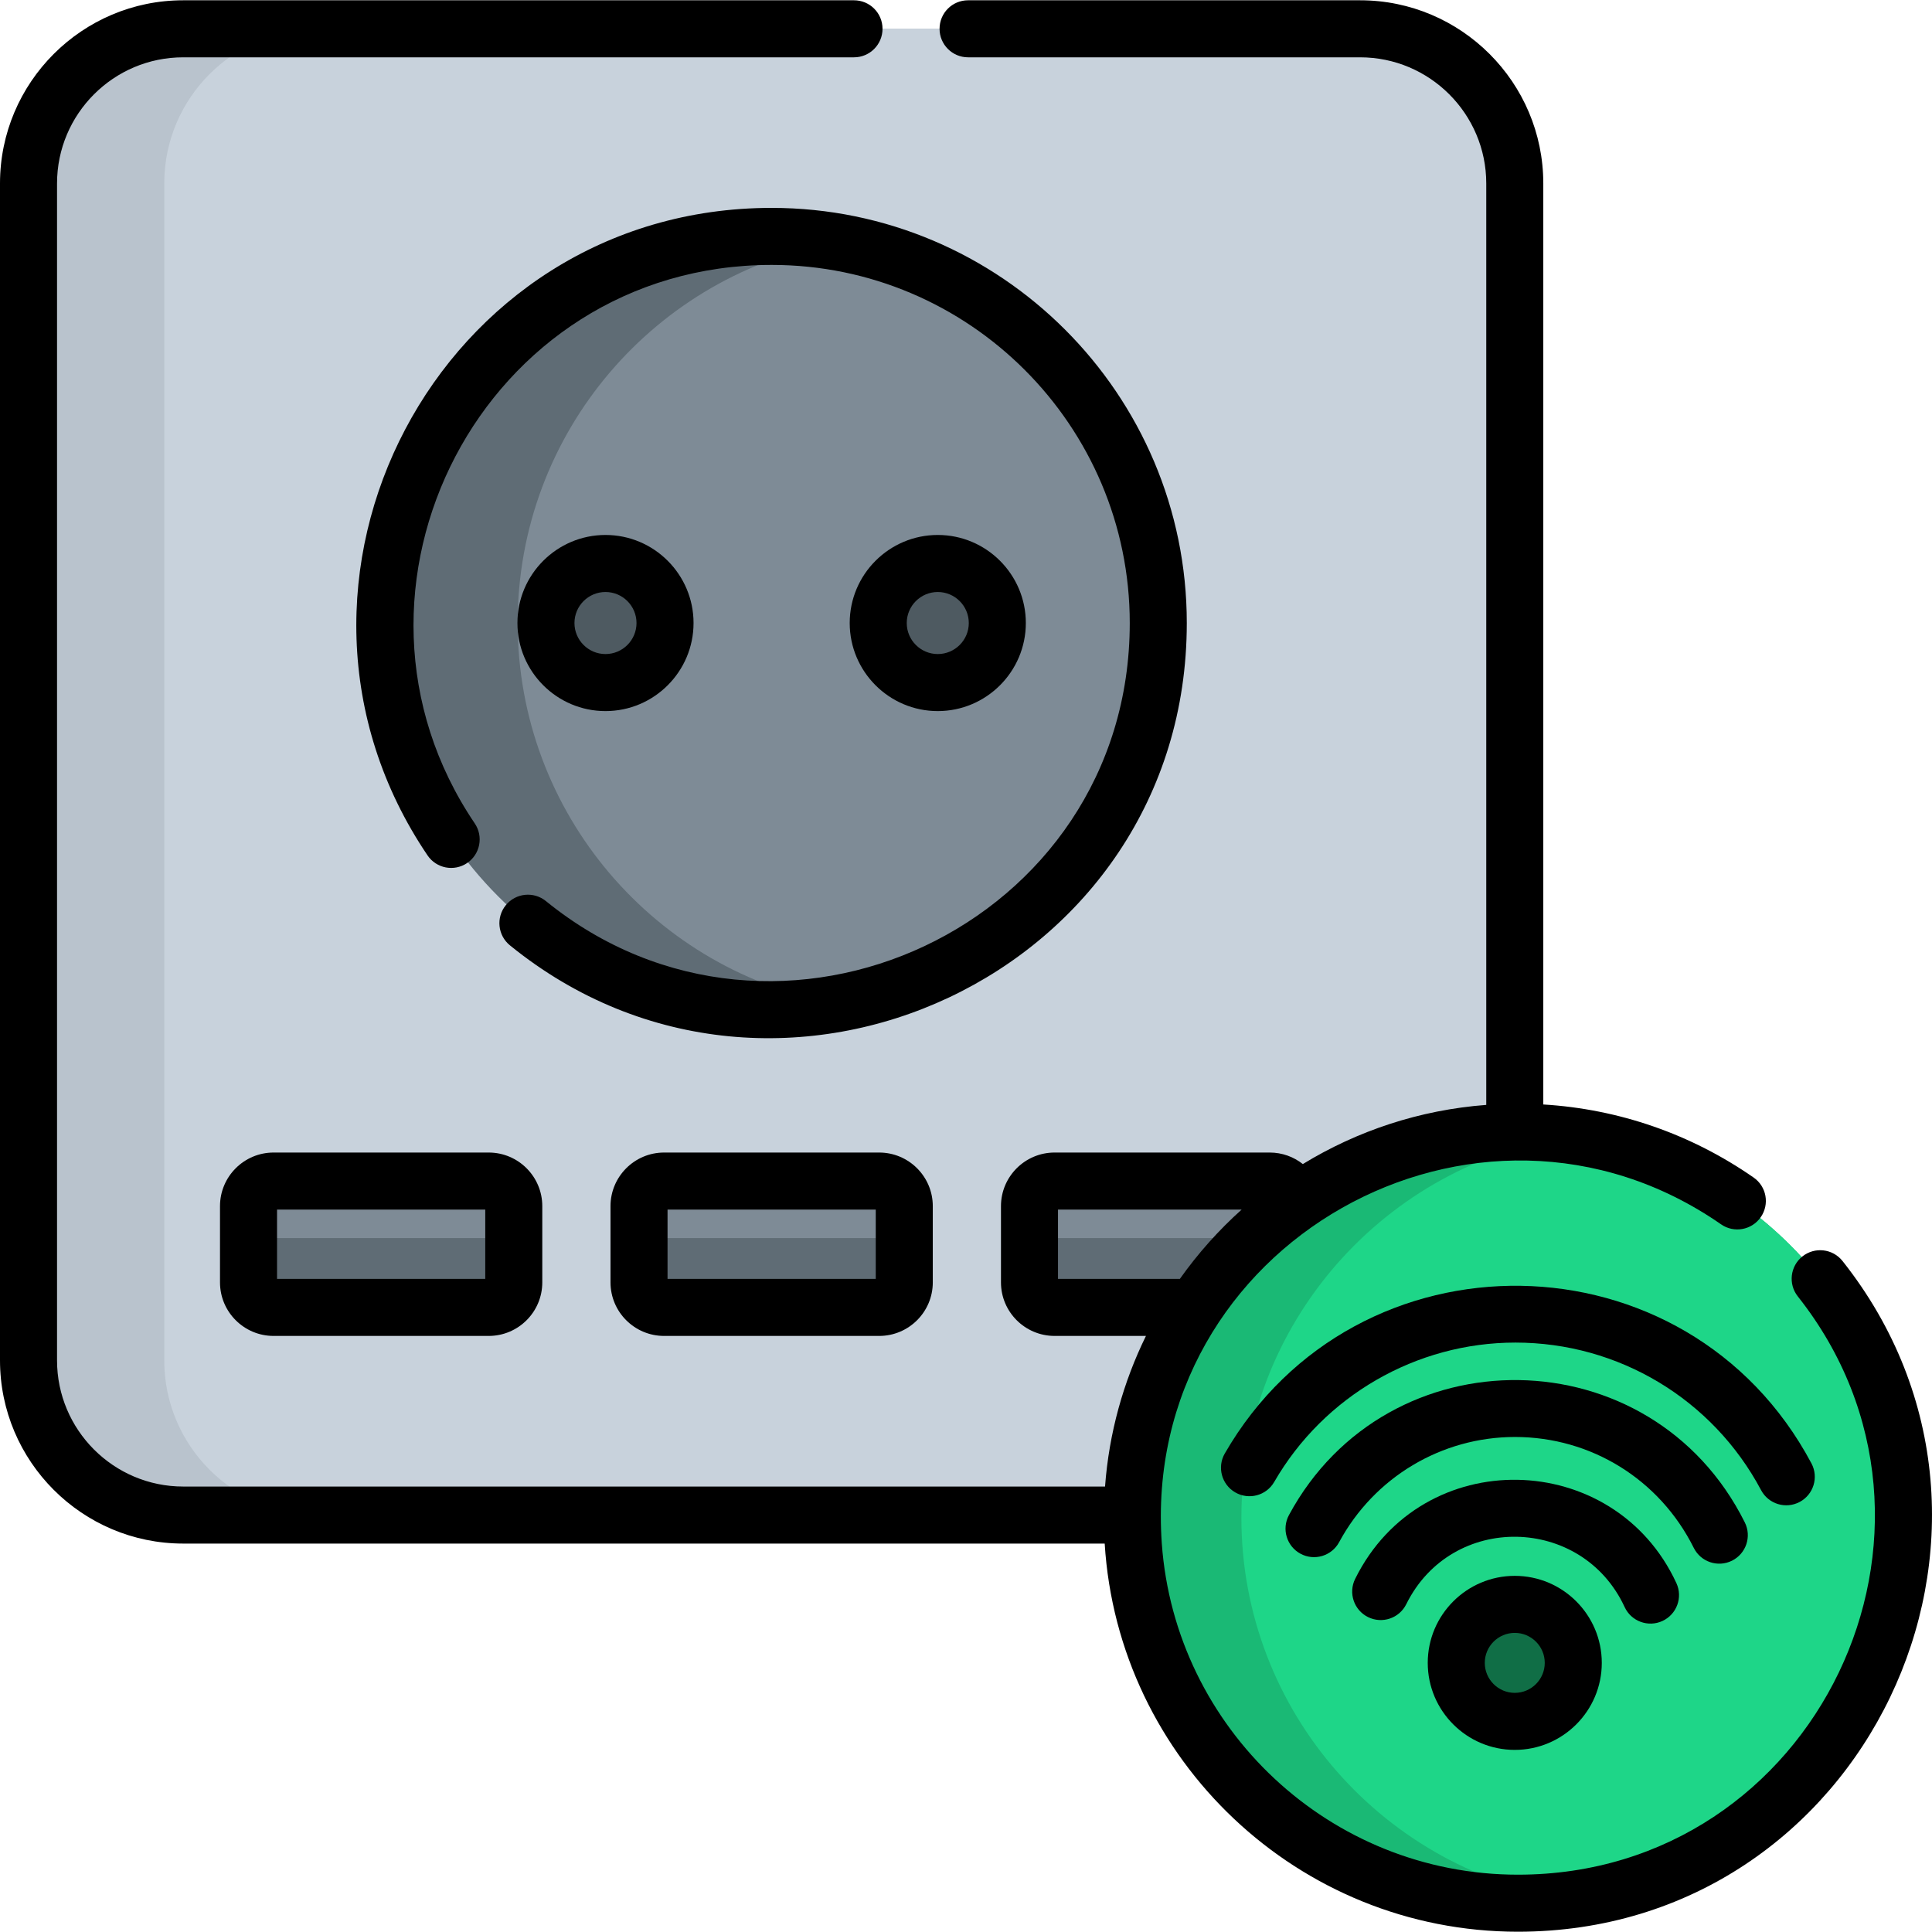 <?xml version="1.0" encoding="iso-8859-1"?>
<!-- Generator: Adobe Illustrator 19.0.0, SVG Export Plug-In . SVG Version: 6.00 Build 0)  -->
<svg version="1.1" id="Layer_1" xmlns="http://www.w3.org/2000/svg" xmlns:xlink="http://www.w3.org/1999/xlink" x="0px" y="0px"
	 viewBox="0 0 508.108 508.108" style="enable-background:new 0 0 508.108 508.108;" xml:space="preserve">
<g>
	<path style="fill:#B9C3CD;" d="M398.38,48.244v309.53c0,22.46-18.21,40.68-40.68,40.68H48.18c-22.47,0-40.68-18.22-40.68-40.68
		V48.244c0-22.46,18.21-40.67,40.68-40.67H357.7C380.17,7.574,398.38,25.784,398.38,48.244z"/>
	<path style="fill:#C8D2DC;" d="M398.38,48.244v309.53c0,22.46-18.21,40.68-40.68,40.68H83.87c-22.46,0-40.67-18.22-40.67-40.68
		V48.244c0-22.46,18.21-40.67,40.67-40.67H357.7C380.17,7.574,398.38,25.784,398.38,48.244z"/>
	<path style="fill:#5F6C75;" d="M304.62,163.854c0,50.06-36.23,91.91-84.22,100.19c-5.67,0.98-11.5,1.49-17.46,1.49
		c-56.18,0-101.68-45.52-101.68-101.68c0-56.17,45.52-101.68,101.68-101.68c5.96,0,11.79,0.51,17.46,1.49
		C268.4,71.954,304.62,113.814,304.62,163.854z"/>
	<path style="fill:#7E8B96;" d="M304.62,163.854c0,50.06-36.23,91.91-84.22,100.19c-47.87-8.25-84.26-49.97-84.26-100.19
		c0-50.23,36.4-91.93,84.26-100.19C268.4,71.954,304.62,113.814,304.62,163.854z"/>
	<g>
		<circle style="fill:#4E5A61;" cx="246.632" cy="163.855" r="15.66"/>
		<circle style="fill:#4E5A61;" cx="159.244" cy="163.855" r="15.66"/>
	</g>
	<g>
		<path style="fill:#7E8B96;" d="M340.52,317.204v20.06c0,3.62-2.98,6.58-6.6,6.58h-56.57c-3.62,0-6.6-2.96-6.6-6.58v-20.06
			c0-3.63,2.98-6.59,6.6-6.59h56.57C337.54,310.614,340.52,313.574,340.52,317.204z"/>
		<path style="fill:#7E8B96;" d="M237.82,317.204v20.06c0,3.62-2.97,6.58-6.6,6.58h-56.57c-3.62,0-6.59-2.96-6.59-6.58v-20.06
			c0-3.63,2.97-6.59,6.59-6.59h56.57C234.85,310.614,237.82,313.574,237.82,317.204z"/>
		<path style="fill:#7E8B96;" d="M135.12,317.204v20.06c0,3.62-2.97,6.58-6.59,6.58H71.95c-3.62,0-6.59-2.96-6.59-6.58v-20.06
			c0-3.63,2.97-6.59,6.59-6.59h56.58C132.15,310.614,135.12,313.574,135.12,317.204z"/>
	</g>
	<g>
		<path style="fill:#5F6C75;" d="M340.52,332.204v5.06c0,3.62-2.98,6.58-6.6,6.58h-56.57c-3.62,0-6.6-2.96-6.6-6.58v-5.06
			c0-3.63,2.98-6.59,6.6-6.59h56.57C337.54,325.614,340.52,328.574,340.52,332.204z"/>
		<path style="fill:#5F6C75;" d="M237.82,332.204v5.06c0,3.62-2.97,6.58-6.6,6.58h-56.57c-3.62,0-6.59-2.96-6.59-6.58v-5.06
			c0-3.63,2.97-6.59,6.59-6.59h56.57C234.85,325.614,237.82,328.574,237.82,332.204z"/>
		<path style="fill:#5F6C75;" d="M135.12,332.204v5.06c0,3.62-2.97,6.58-6.59,6.58H71.95c-3.62,0-6.59-2.96-6.59-6.58v-5.06
			c0-3.63,2.97-6.59,6.59-6.59h56.58C132.15,325.614,135.12,328.574,135.12,332.204z"/>
	</g>
	<path style="fill:#1AB975;" d="M500.58,399.158c0,51.03-37.9,93.38-87.04,100.36c-4.68,0.68-9.47,1.02-14.34,1.02
		c-55.91,0-101.39-45.48-101.39-101.38c0-55.91,45.48-101.39,101.39-101.39c4.87,0,9.66,0.34,14.34,1.02
		C462.68,305.768,500.58,348.118,500.58,399.158z"/>
	<path style="fill:#1ED688;" d="M500.58,399.158c0,51.03-37.9,93.38-87.04,100.36c-49.14-6.97-87.06-49.32-87.06-100.36
		c0-51.04,37.92-93.4,87.06-100.37C462.68,305.768,500.58,348.118,500.58,399.158z"/>
	<path style="fill:#106E46;" d="M398.378,452.717c-8.484,0-15.386-6.902-15.386-15.386s6.902-15.386,15.386-15.386
		c8.484,0,15.386,6.902,15.386,15.386S406.862,452.717,398.378,452.717z"/>
	<g>
		<path d="M312.121,163.855c0-60.203-48.979-109.182-109.183-109.182c-87.821,0-139.002,98.576-90.498,170.29
			c2.321,3.431,6.982,4.332,10.415,2.011c3.431-2.321,4.331-6.983,2.011-10.414c-41.644-61.565,2.041-146.886,78.072-146.886
			c51.933,0,94.183,42.25,94.183,94.182c0,79.623-92.742,122.557-153.551,73.125c-3.216-2.614-7.939-2.125-10.55,1.089
			c-2.613,3.214-2.126,7.938,1.089,10.551C204.611,305.933,312.121,256.158,312.121,163.855z"/>
		<path d="M269.79,163.854c0-12.77-10.39-23.16-23.16-23.16c-12.77,0-23.16,10.39-23.16,23.16c0,12.77,10.39,23.16,23.16,23.16
			C259.4,187.014,269.79,176.624,269.79,163.854z M238.47,163.854c0-4.5,3.66-8.16,8.16-8.16s8.16,3.66,8.16,8.16
			s-3.66,8.16-8.16,8.16S238.47,168.354,238.47,163.854z"/>
		<path d="M159.24,187.014c12.77,0,23.16-10.39,23.16-23.16c0-12.77-10.39-23.16-23.16-23.16s-23.16,10.39-23.16,23.16
			C136.08,176.624,146.47,187.014,159.24,187.014z M159.24,155.694c4.5,0,8.16,3.66,8.16,8.16s-3.66,8.16-8.16,8.16
			s-8.16-3.66-8.16-8.16S154.74,155.694,159.24,155.694z"/>
		<path d="M174.65,303.114c-7.77,0-14.09,6.32-14.09,14.09v20.06c0,7.77,6.32,14.08,14.09,14.08h56.57c7.78,0,14.1-6.31,14.1-14.08
			v-20.06c0-7.77-6.32-14.09-14.1-14.09H174.65z M230.32,336.344h-54.76v-18.23h54.76V336.344z"/>
		<path d="M71.95,303.114c-7.77,0-14.09,6.32-14.09,14.09v20.06c0,7.77,6.32,14.08,14.09,14.08h56.58c7.77,0,14.09-6.31,14.09-14.08
			v-20.06c0-7.77-6.32-14.09-14.09-14.09H71.95z M127.62,336.344H72.86v-18.23h54.76V336.344z"/>
		<path d="M484.58,331.644c-2.57-3.25-7.29-3.79-10.54-1.22c-3.24,2.57-3.79,7.29-1.22,10.53
			c48.248,60.911,5.075,152.08-73.62,152.08c-49.48,0-90.15-38.47-93.65-87.08c-5.615-78.884,82.935-128.507,147.08-83.96
			c3.4,2.37,8.08,1.52,10.44-1.88c2.37-3.4,1.53-8.07-1.88-10.43c-16.44-11.43-35.44-18.01-55.31-19.21V48.244
			c0-26.56-21.61-48.17-48.18-48.17H254.6c-4.15,0-7.5,3.35-7.5,7.5c0,4.14,3.35,7.5,7.5,7.5h103.1c18.29,0,33.18,14.88,33.18,33.17
			v242.34c-17.56,1.33-33.97,6.84-48.24,15.56c-2.4-1.9-5.43-3.03-8.72-3.03h-56.57c-7.77,0-14.1,6.32-14.1,14.09v20.06
			c0,7.77,6.33,14.08,14.1,14.08h24.03c-5.95,12.12-9.71,25.49-10.76,39.61H48.18c-18.3,0-33.18-14.89-33.18-33.18V48.244
			c0-18.29,14.88-33.17,33.18-33.17H224.6c4.14,0,7.5-3.36,7.5-7.5c0-4.15-3.36-7.5-7.5-7.5H48.18C21.61,0.074,0,21.684,0,48.244
			v309.53c0,26.56,21.61,48.18,48.18,48.18h242.35c3.51,56.89,50.91,102.08,108.67,102.08
			C490.42,508.034,540.591,402.332,484.58,331.644z M278.25,336.344v-18.23h48.3c-6.07,5.44-11.52,11.56-16.25,18.23H278.25z"/>
		<path d="M473.305,395.008c3.657-1.945,5.044-6.487,3.099-10.144c-32.591-61.265-119.778-62.403-154.285-2.613
			c-2.07,3.587-0.841,8.174,2.747,10.245c3.585,2.069,8.173,0.841,10.245-2.747c13.05-22.612,37.355-36.658,63.433-36.658
			c27.12,0,51.881,14.875,64.618,38.818C465.107,395.566,469.647,396.953,473.305,395.008z"/>
		<path d="M455.515,410.451c3.706-1.849,5.213-6.352,3.364-10.059c-24.537-49.195-93.965-49.991-119.892-1.931
			c-1.967,3.646-0.605,8.195,3.04,10.162c3.645,1.969,8.195,0.606,10.161-3.04c9.205-17.063,26.925-27.663,46.244-27.663
			c20.031,0,38.05,11.176,47.022,29.167C447.309,410.801,451.814,412.296,455.515,410.451z"/>
		<path d="M437.224,426.307c3.76-1.738,5.398-6.195,3.66-9.955c-16.386-35.438-66.896-36.65-84.485-1.11
			c-1.838,3.712-0.317,8.211,3.395,10.048c3.714,1.838,8.212,0.318,10.049-3.395c11.97-24.183,46.285-23.346,57.427,0.752
			C429.003,426.395,433.454,428.051,437.224,426.307z"/>
		<path d="M398.378,414.442c-12.62,0-22.887,10.267-22.887,22.886s10.267,22.886,22.887,22.886
			c12.619,0,22.886-10.267,22.886-22.886S410.998,414.442,398.378,414.442z M398.378,445.214c-4.349,0-7.887-3.538-7.887-7.886
			s3.538-7.886,7.887-7.886s7.886,3.538,7.886,7.886S402.727,445.214,398.378,445.214z"/>
	</g>
</g>
<g>
</g>
<g>
</g>
<g>
</g>
<g>
</g>
<g>
</g>
<g>
</g>
<g>
</g>
<g>
</g>
<g>
</g>
<g>
</g>
<g>
</g>
<g>
</g>
<g>
</g>
<g>
</g>
<g>
</g>
</svg>
